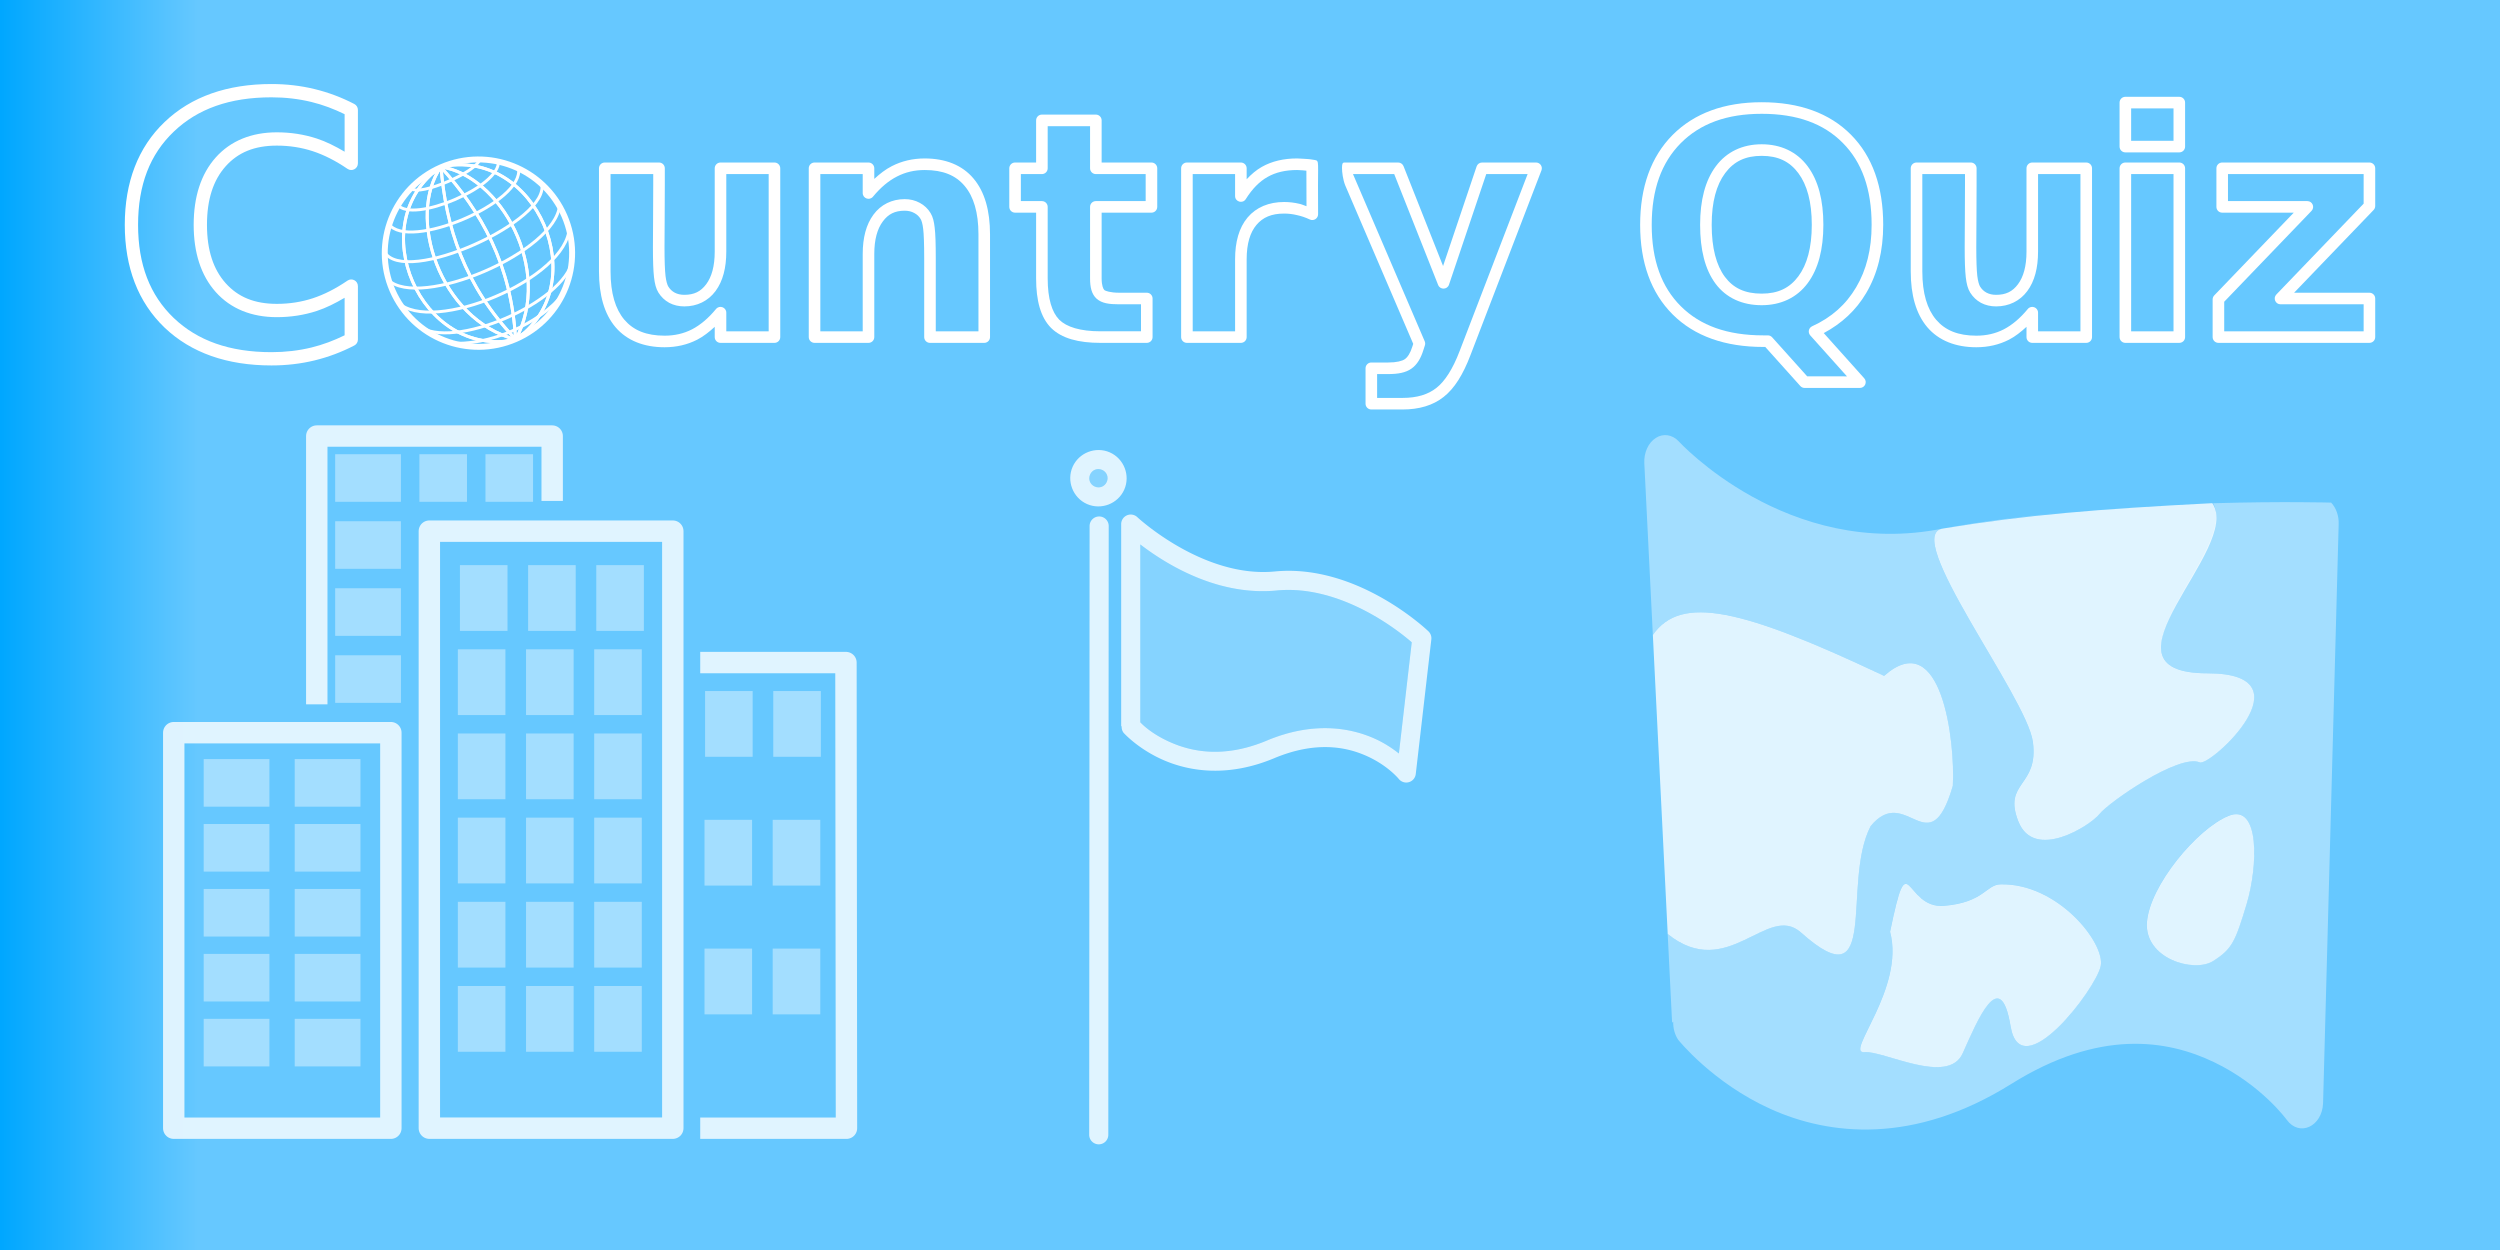 <?xml version="1.0" encoding="UTF-8" standalone="no"?>
<!-- Created with Inkscape (http://www.inkscape.org/) -->

<svg
   width="1080"
   height="540"
   viewBox="0 0 1080 540"
   version="1.1"
   id="svg1"
   xml:space="preserve"
   inkscape:version="1.3.2 (091e20ef0f, 2023-11-25)"
   sodipodi:docname="banner.svg"
   xmlns:inkscape="http://www.inkscape.org/namespaces/inkscape"
   xmlns:sodipodi="http://sodipodi.sourceforge.net/DTD/sodipodi-0.dtd"
   xmlns:xlink="http://www.w3.org/1999/xlink"
   xmlns="http://www.w3.org/2000/svg"
   xmlns:svg="http://www.w3.org/2000/svg"><rect x="0" y="0" width="1080" height="540" fill="#333333" stroke="none"/><sodipodi:namedview
     id="namedview1"
     pagecolor="#ffffff"
     bordercolor="#000000"
     borderopacity="0.45"
     inkscape:showpageshadow="2"
     inkscape:pageopacity="0.0"
     inkscape:pagecheckerboard="0"
     inkscape:deskcolor="#d1d1d1"
     inkscape:document-units="px"
     inkscape:zoom="1.0070441"
     inkscape:cx="536.22277"
     inkscape:cy="198.10452"
     inkscape:window-width="1920"
     inkscape:window-height="1131"
     inkscape:window-x="0"
     inkscape:window-y="0"
     inkscape:window-maximized="1"
     inkscape:current-layer="text" /><defs
     id="defs1"><rect
       x="232.269"
       y="-65.877"
       width="976.408"
       height="160.31"
       id="rect37" /><linearGradient
       id="linearGradient2"
       x1="0.301"
       x2="85.699"
       y1="43"
       y2="43"
       gradientUnits="userSpaceOnUse"><stop
         stop-color="#00a7ff"
         offset="2e-8"
         id="stop3" /><stop
         stop-color="#66c8ff"
         offset="1"
         id="stop4" /></linearGradient><linearGradient
       inkscape:collect="always"
       xlink:href="#linearGradient2"
       id="linearGradient7-1"
       gradientUnits="userSpaceOnUse"
       x1="0.301"
       y1="43"
       x2="85.699"
       y2="43" /><linearGradient
       inkscape:collect="always"
       xlink:href="#linearGradient2"
       id="linearGradient43"
       gradientUnits="userSpaceOnUse"
       x1="0.301"
       y1="43"
       x2="85.699"
       y2="43" /></defs><rect
     style="font-variation-settings:normal;opacity:1;vector-effect:none;fill:url(#linearGradient43);fill-opacity:1;stroke:none;stroke-width:1;stroke-linecap:round;stroke-linejoin:round;stroke-miterlimit:4;stroke-dasharray:none;stroke-dashoffset:0;stroke-opacity:1;-inkscape-stroke:none"
     id="background"
     width="1080"
     height="540"
     x="0"
     y="0" /><g
     inkscape:groupmode="layer"
     id="layer1"><g
       fill="#ffffff"
       fill-opacity="0.4"
       id="cities"
       transform="matrix(0.924,0,0,0.924,35.566,153.08)"><g
         transform="translate(17.99,21.947)"
         style="font-variation-settings:normal;paint-order:markers stroke fill"
         id="g12"><g
           fill="#ffffff"
           fill-opacity="0.4"
           id="g11"><g
             transform="translate(1.31,-0.7)"
             id="g2"><rect
               x="37.438"
               y="167.98"
               width="30.74"
               height="22.244"
               style="paint-order:markers stroke fill"
               id="rect1-3" /><rect
               x="79.992"
               y="167.98"
               width="30.74"
               height="22.244"
               style="paint-order:markers stroke fill"
               id="rect2" /></g><g
             transform="translate(1.31,29.66)"
             id="g4"><rect
               x="37.438"
               y="167.98"
               width="30.74"
               height="22.244"
               style="paint-order:markers stroke fill"
               id="rect3" /><rect
               x="79.992"
               y="167.98"
               width="30.74"
               height="22.244"
               style="paint-order:markers stroke fill"
               id="rect4" /></g><g
             transform="translate(1.31,60.02)"
             id="g6"><rect
               x="37.438"
               y="167.98"
               width="30.74"
               height="22.244"
               style="paint-order:markers stroke fill"
               id="rect5" /><rect
               x="79.992"
               y="167.98"
               width="30.74"
               height="22.244"
               style="paint-order:markers stroke fill"
               id="rect6" /></g><g
             transform="translate(1.31,90.38)"
             id="g8"><rect
               x="37.438"
               y="167.98"
               width="30.74"
               height="22.244"
               style="paint-order:markers stroke fill"
               id="rect7" /><rect
               x="79.992"
               y="167.98"
               width="30.74"
               height="22.244"
               style="paint-order:markers stroke fill"
               id="rect8" /></g><g
             transform="translate(1.31,120.74)"
             id="g10"><rect
               x="37.438"
               y="167.98"
               width="30.74"
               height="22.244"
               style="paint-order:markers stroke fill"
               id="rect9" /><rect
               x="79.992"
               y="167.98"
               width="30.74"
               height="22.244"
               style="paint-order:markers stroke fill"
               id="rect10" /></g></g><rect
           x="24.75"
           y="154.93"
           width="101.51"
           height="184.92"
           fill="none"
           stroke="#ffffff"
           stroke-linecap="round"
           stroke-linejoin="round"
           stroke-opacity="0.8"
           stroke-width="10"
           style="paint-order:markers stroke fill"
           id="rect11" /></g><g
         transform="translate(-6.266,22.321)"
         style="font-variation-settings:normal;paint-order:markers stroke fill"
         id="g31"><g
           fill="#ffffff"
           fill-opacity="0.4"
           id="g30"><g
             transform="translate(0.512)"
             id="g14"><rect
               transform="rotate(90)"
               x="76.227"
               y="-204.54"
               width="30.74"
               height="22.244"
               style="paint-order:markers stroke fill"
               id="rect12" /><rect
               transform="rotate(90)"
               x="76.227"
               y="-236.42"
               width="30.74"
               height="22.244"
               style="paint-order:markers stroke fill"
               id="rect13" /><rect
               transform="rotate(90)"
               x="76.227"
               y="-268.29"
               width="30.74"
               height="22.244"
               style="paint-order:markers stroke fill"
               id="rect14" /></g><g
             transform="translate(-0.463,39.353)"
             id="g17"><rect
               transform="rotate(90)"
               x="76.227"
               y="-204.54"
               width="30.74"
               height="22.244"
               style="paint-order:markers stroke fill"
               id="rect15" /><rect
               transform="rotate(90)"
               x="76.227"
               y="-236.42"
               width="30.74"
               height="22.244"
               style="paint-order:markers stroke fill"
               id="rect16" /><rect
               transform="rotate(90)"
               x="76.227"
               y="-268.29"
               width="30.74"
               height="22.244"
               style="paint-order:markers stroke fill"
               id="rect17" /></g><g
             transform="translate(-0.463,78.707)"
             id="g20"><rect
               transform="rotate(90)"
               x="76.227"
               y="-204.54"
               width="30.74"
               height="22.244"
               style="paint-order:markers stroke fill"
               id="rect18" /><rect
               transform="rotate(90)"
               x="76.227"
               y="-236.42"
               width="30.74"
               height="22.244"
               style="paint-order:markers stroke fill"
               id="rect19" /><rect
               transform="rotate(90)"
               x="76.227"
               y="-268.29"
               width="30.74"
               height="22.244"
               style="paint-order:markers stroke fill"
               id="rect20" /></g><g
             transform="translate(-0.463,118.06)"
             id="g23"><rect
               transform="rotate(90)"
               x="76.227"
               y="-204.54"
               width="30.74"
               height="22.244"
               style="paint-order:markers stroke fill"
               id="rect21" /><rect
               transform="rotate(90)"
               x="76.227"
               y="-236.42"
               width="30.74"
               height="22.244"
               style="paint-order:markers stroke fill"
               id="rect22" /><rect
               transform="rotate(90)"
               x="76.227"
               y="-268.29"
               width="30.74"
               height="22.244"
               style="paint-order:markers stroke fill"
               id="rect23" /></g><g
             transform="translate(-0.463,157.41)"
             id="g26"><rect
               transform="rotate(90)"
               x="76.227"
               y="-204.54"
               width="30.74"
               height="22.244"
               style="paint-order:markers stroke fill"
               id="rect24" /><rect
               transform="rotate(90)"
               x="76.227"
               y="-236.42"
               width="30.74"
               height="22.244"
               style="paint-order:markers stroke fill"
               id="rect25" /><rect
               transform="rotate(90)"
               x="76.227"
               y="-268.29"
               width="30.74"
               height="22.244"
               style="paint-order:markers stroke fill"
               id="rect26" /></g><g
             transform="translate(-0.463,196.77)"
             id="g29"><rect
               transform="rotate(90)"
               x="76.227"
               y="-204.54"
               width="30.74"
               height="22.244"
               style="paint-order:markers stroke fill"
               id="rect27" /><rect
               transform="rotate(90)"
               x="76.227"
               y="-236.42"
               width="30.74"
               height="22.244"
               style="paint-order:markers stroke fill"
               id="rect28" /><rect
               transform="rotate(90)"
               x="76.227"
               y="-268.29"
               width="30.74"
               height="22.244"
               style="paint-order:markers stroke fill"
               id="rect29" /></g></g><rect
           x="168.51"
           y="60.338"
           width="113.82"
           height="279.13"
           fill="none"
           stroke="#ffffff"
           stroke-linecap="round"
           stroke-linejoin="round"
           stroke-opacity="0.8"
           stroke-width="10"
           style="paint-order:markers stroke fill"
           id="rect30" /></g><g
         transform="translate(-15.901,23.331)"
         style="font-variation-settings:normal;paint-order:markers stroke fill"
         id="g38"><g
           fill="#ffffff"
           fill-opacity="0.4"
           id="g37"><rect
             transform="rotate(90)"
             x="134.08"
             y="-329.3"
             width="30.74"
             height="22.244"
             style="paint-order:markers stroke fill"
             id="rect31" /><rect
             transform="rotate(90)"
             x="134.08"
             y="-361.18"
             width="30.74"
             height="22.244"
             style="paint-order:markers stroke fill"
             id="rect32" /><g
             transform="translate(-0.264,60.21)"
             id="g34"><rect
               transform="rotate(90)"
               x="134.08"
               y="-329.3"
               width="30.74"
               height="22.244"
               style="paint-order:markers stroke fill"
               id="rect33" /><rect
               transform="rotate(90)"
               x="134.08"
               y="-361.18"
               width="30.74"
               height="22.244"
               style="paint-order:markers stroke fill"
               id="rect34" /></g><g
             transform="translate(-0.264,120.42)"
             id="g36"><rect
               transform="rotate(90)"
               x="134.08"
               y="-329.3"
               width="30.74"
               height="22.244"
               style="paint-order:markers stroke fill"
               id="rect35" /><rect
               transform="rotate(90)"
               x="134.08"
               y="-361.18"
               width="30.74"
               height="22.244"
               style="paint-order:markers stroke fill"
               id="rect36" /></g></g><path
           d="m 304.79,120.77 h 68.132 l 0.239,217.7 h -68.371"
           fill="none"
           stroke="#ffffff"
           stroke-linejoin="round"
           stroke-opacity="0.8"
           stroke-width="10"
           id="path37" /></g><g
         transform="translate(3.9,-1.5)"
         style="font-variation-settings:normal;paint-order:markers stroke fill"
         id="g43"><path
           d="M 105.71,165.14 V 39.7 h 110.06 v 30.341"
           fill="none"
           stroke="#ffffff"
           stroke-linejoin="round"
           stroke-opacity="0.8"
           stroke-width="10"
           id="path38" /><g
           fill="#ffffff"
           fill-opacity="0.4"
           id="g42"><rect
             x="114.31"
             y="48.192"
             width="30.74"
             height="22.244"
             stop-color="#ffffff"
             style="font-variation-settings:normal;-inkscape-stroke:none;paint-order:markers stroke fill"
             id="rect38" /><rect
             x="114.31"
             y="79.526"
             width="30.74"
             height="22.244"
             stop-color="#ffffff"
             style="font-variation-settings:normal;-inkscape-stroke:none;paint-order:markers stroke fill"
             id="rect39" /><rect
             x="114.31"
             y="110.86"
             width="30.74"
             height="22.244"
             stop-color="#ffffff"
             style="font-variation-settings:normal;-inkscape-stroke:none;paint-order:markers stroke fill"
             id="rect40" /><rect
             x="114.32"
             y="142.19"
             width="30.74"
             height="22.244"
             stop-color="#ffffff"
             style="font-variation-settings:normal;-inkscape-stroke:none;paint-order:markers stroke fill"
             id="rect41" /><path
             d="m 153.69,48.192 v 22.244 h 22.244 V 48.192 Z"
             stop-color="#ffffff"
             style="font-variation-settings:normal;-inkscape-stroke:none;paint-order:markers stroke fill"
             id="path41" /><path
             d="m 184.58,48.192 v 22.244 h 22.244 V 48.192 Z"
             stop-color="#ffffff"
             style="font-variation-settings:normal;-inkscape-stroke:none;paint-order:markers stroke fill"
             id="path42" /></g></g></g><g
       transform="matrix(0.673,-0.231,0.231,0.673,344.37,238.396)"
       fill="#ffffff"
       id="flags"><path
         d="m 187.31,11.536 c -1.403,0.055 -2.785,0.661 -3.846,1.809 -2.122,2.295 -1.99,5.7 0.305,7.822 2.295,2.122 5.7,1.988 7.822,-0.307 2.122,-2.295 1.99,-5.7 -0.305,-7.822 -1.147,-1.061 -2.573,-1.557 -3.977,-1.502 z"
         fill-opacity="0.2"
         style="paint-order:markers stroke fill"
         id="path1" /><path
         d="m 198.51,63.375 -35.061,102.13 c 1.028,2.211 4.658,9.542 13.996,17.986 10.854,9.816 27.984,19.254 55.07,17.463 30.137,-1.993 50.35,8.843 62.48,20.301 4.852,4.583 8.196,9.121 10.811,13.141 l 29.303,-61.316 c -3.649,-6.372 -28.094,-47 -67.389,-56.381 -35.281,-8.423 -58.621,-37.36 -69.211,-53.328 z"
         fill-opacity="0.2"
         style="paint-order:markers stroke fill"
         id="path2" /><g
         fill-opacity="0.8"
         id="g5"><path
           d="m 180.4,39.213 a 5.801,5.801 0 0 0 -7.373,3.6 l -120.22,349.5 a 5.801,5.801 0 0 0 3.6,7.373 5.801,5.801 0 0 0 7.373,-3.6 l 120.22,-349.5 a 5.801,5.801 0 0 0 -3.598,-7.373 z"
           color="#ffffff"
           style="-inkscape-stroke:none"
           id="path3" /><path
           transform="rotate(42.762)"
           d="m 149.29,-131.9 c -9.396,0 -17.137,7.743 -17.137,17.139 0,9.396 7.741,17.137 17.137,17.137 9.396,0 17.137,-7.741 17.137,-17.137 0,-9.396 -7.741,-17.139 -17.137,-17.139 z m 0,11.604 c 3.126,0 5.535,2.409 5.535,5.535 0,3.126 -2.409,5.535 -5.535,5.535 -3.126,0 -5.535,-2.409 -5.535,-5.535 0,-3.126 2.409,-5.535 5.535,-5.535 z"
           color="#ffffff"
           fill-rule="evenodd"
           style="-inkscape-stroke:none"
           id="path4" /><path
           d="m 196.6,44.037 a 5.802,5.802 0 0 0 -5.059,3.9 l -39.887,116.19 0.371,-0.094 a 5.802,5.802 0 0 0 -0.242,4.205 c 0,0 5.163,12.364 17.877,23.861 12.714,11.497 33.462,22.428 63.619,20.434 27.107,-1.792 43.542,7.52 53.748,17.16 10.206,9.64 13.713,19.338 13.713,19.338 a 5.802,5.802 0 0 0 10.686,0.516 l 35.506,-74.301 a 5.802,5.802 0 0 0 -0.1,-5.201 c 0,0 -27.017,-52.835 -76.418,-64.629 -42.558,-10.16 -68.236,-58.268 -68.236,-58.268 a 5.802,5.802 0 0 0 -5.578,-3.113 z m 1.908,19.338 c 10.59,15.968 33.93,44.905 69.211,53.328 39.294,9.381 63.74,50.009 67.389,56.381 l -29.303,61.316 c -2.614,-4.02 -5.959,-8.558 -10.811,-13.141 -12.13,-11.457 -32.343,-22.294 -62.48,-20.301 -27.087,1.791 -44.216,-7.647 -55.07,-17.463 -9.338,-8.445 -12.968,-15.775 -13.996,-17.986 z"
           color="#ffffff"
           style="-inkscape-stroke:none"
           id="path5" /></g></g><g
       id="maps"
       transform="matrix(0.75,0,0,0.75,710.325,187.964)"><g
         transform="matrix(1,0,0,1.264,0.008,-52.776)"
         fill="#ffffff"
         fill-opacity="0.8"
         id="g5-5"><path
           d="m 177.71,201.59 c 1.423,-20.198 -6.431,-73.329 -39.593,-50.117 -82.13,-30.696 -116.91,-37.099 -133.18,-18.651 2.383,37.953 6.092,97.014 8.558,136.28 34.622,21.991 57.402,-14.353 76.718,-0.712 46.209,32.632 23.064,-22.535 40.18,-48.477 20.527,-19.705 33.7,18.512 47.316,-18.326 z"
           color="#ffffff"
           style="-inkscape-stroke:none"
           id="path2-3" /><path
           d="m 215.47,217.8 c 9.031,18.199 41.318,1.994 46.721,-3.384 5.402,-5.378 45.758,-27.556 57.745,-23.525 5.994,2.015 64.592,-40.588 4.548,-40.588 -69.767,0 20.522,-56.986 2.717,-77.532 -66.873,2.715 -107,5.335 -155.01,11.543 -24.807,2.355 48.137,76.652 51.64,97.225 3.503,20.573 -17.399,18.062 -8.368,36.262 z"
           color="#ffffff"
           style="-inkscape-stroke:none"
           id="path3-5" /><path
           d="m 141.58,268.08 c 8.675,25.772 -26.185,55.588 -14.923,54.826 11.262,-0.762 48.307,15.434 56.752,0.53 8.445,-14.904 21.659,-40.474 27.566,-12.364 5.907,28.11 49.321,-17.035 51.925,-27.433 2.604,-10.398 -24.743,-37.779 -57.713,-37.167 -8.407,0.156 -9.487,8.271 -32.595,9.792 -23.108,1.521 -20.088,-30.053 -31.013,11.818 z"
           color="#ffffff"
           style="-inkscape-stroke:none"
           id="path4-6" /><path
           d="m 289.53,263.77 c -1.48,16.603 27.093,23.146 38.101,17.65 11.008,-5.496 12.843,-9.008 19.33,-26.048 6.487,-17.04 7.747,-45.994 -10.45,-40.102 -18.196,5.892 -45.502,31.898 -46.981,48.501 z"
           color="#ffffff"
           style="-inkscape-stroke:none"
           id="path5-2" /></g><path
         d="M 13.462,0.102 C 11.164,-0.235 8.789,0.261 6.634,1.635 L 6.63,1.643 c -4.309,2.748 -6.908,8.476 -6.607,14.564 l 4.914,98.896 c 16.272,-23.316 51.048,-15.225 133.17,23.571 33.16,-29.337 41.015,37.815 39.592,63.342 h -0.002 c -13.615,46.559 -26.788,-1.742 -47.314,23.162 -17.115,32.788 6.028,102.51 -40.178,61.269 -19.315,-17.239 -42.094,28.691 -76.714,0.901 l 2.539,51.11 0.637,-0.602 c -0.108,3.818 0.924,7.55 2.889,10.454 0,0 19.772,24.811 53.355,39.914 33.585,15.102 82.148,20.733 138.48,-14.493 50.635,-31.663 89.626,-25.613 116.91,-12.493 27.287,13.119 41.754,33.128 41.754,33.128 7.231,9.955 20.375,3.982 20.935,-9.514 l 8.98,-333.44 c 0.199,-4.807 -1.409,-9.452 -4.338,-12.528 9.6e-4,0.012 -27.857,-0.804 -68.026,0.368 15.133,26.735 -72.096,97.941 -3.148,97.941 60.041,0 1.444,53.845 -4.549,51.299 -11.986,-5.095 -52.34,22.936 -57.742,29.733 -5.403,6.798 -37.688,27.28 -46.719,4.278 -9.031,-23.003 11.869,-19.832 8.367,-45.834 -3.503,-26.002 -76.444,-119.9 -51.639,-122.88 -89.84,18.214 -152.36,-50.219 -152.36,-50.219 -1.848,-1.962 -4.069,-3.133 -6.367,-3.471 z m 158.72,53.69 c 23.022,-3.763 44.251,-6.672 67.436,-9.074 -22.289,2.192 -45.171,5.101 -67.436,9.074 z m 168.92,164.53 c 13.297,0.264 11.712,32.146 5.834,51.664 -6.487,21.537 -8.322,25.977 -19.329,32.923 -11.008,6.946 -39.577,-1.323 -38.1,-22.305 1.481,-20.984 28.784,-53.854 46.978,-61.301 1.706,-0.698 3.241,-1.007 4.617,-0.98 z m -190.44,40.165 c 3.686,0.165 8.196,13.77 21.915,12.629 23.107,-1.922 24.185,-12.18 32.593,-12.377 32.969,-0.773 60.315,33.83 57.711,46.974 -2.605,13.143 -46.014,70.201 -51.922,34.673 -5.907,-35.528 -19.12,-3.209 -27.565,15.628 -8.445,18.837 -45.488,-1.632 -56.75,-0.669 -11.262,0.963 23.596,-36.721 14.921,-69.294 4.438,-21.499 6.575,-27.677 9.097,-27.564 z"
         fill="#ffffff"
         fill-opacity="0.4"
         stroke-width="1.124"
         style="-inkscape-stroke:none"
         id="path1-7" /></g><g
       id="text"
       transform="translate(3.257)"><path
         style="color:#000000;-inkscape-font-specification:'DejaVu Sans Bold';fill:#ffffff;stroke-width:1.149;stroke-linecap:round;stroke-linejoin:round;-inkscape-stroke:none"
         d="m 114.016,36.301 c -19.128,0 -34.719,5.441 -46.177,16.423 -7.69e-4,7.37e-4 -0.001,0.002 -0.002,0.002 -7.7e-4,7.32e-4 -0.001,0.002 -0.002,0.002 -11.46,10.937 -17.186,25.97 -17.186,44.398 0,18.381 5.729,33.411 17.186,44.395 0.001,0.001 0.003,0.003 0.005,0.004 11.459,10.934 27.048,16.349 46.177,16.349 6.446,0 12.659,-0.724 18.624,-2.176 5.956,-1.45 11.686,-3.602 17.17,-6.447 0.951,-0.494 1.548,-1.477 1.548,-2.548 v -23.106 c 2.5e-4,-2.307 -2.582,-3.673 -4.489,-2.373 -5.148,3.512 -10.169,6.049 -15.053,7.645 -4.887,1.598 -10.033,2.4 -15.483,2.4 -9.656,0 -16.759,-2.954 -22.088,-8.915 -5.328,-5.96 -8.092,-14.202 -8.092,-25.228 0,-11.079 2.766,-19.35 8.092,-25.307 5.329,-5.961 12.432,-8.913 22.088,-8.913 5.45,0 10.596,0.803 15.483,2.4 4.884,1.597 9.905,4.133 15.053,7.645 1.906,1.299 4.489,-0.066 4.489,-2.373 V 47.473 c 1e-5,-1.072 -0.597,-2.054 -1.548,-2.548 -5.484,-2.846 -11.215,-4.997 -17.17,-6.447 -5.965,-1.452 -12.178,-2.176 -18.624,-2.176 z m 0,5.743 c 6.017,0 11.766,0.673 17.267,2.012 4.961,1.208 9.718,3.016 14.333,5.274 v 16.206 c -4.013,-2.358 -8.018,-4.381 -12.013,-5.687 -5.482,-1.792 -11.253,-2.685 -17.269,-2.685 -10.883,0 -19.932,3.629 -26.368,10.829 -6.44,7.204 -9.554,17.082 -9.554,29.134 0,12.005 3.117,21.857 9.554,29.058 6.436,7.199 15.485,10.829 26.368,10.829 6.016,0 11.787,-0.893 17.269,-2.685 3.995,-1.306 8,-3.328 12.013,-5.687 v 16.203 c -4.615,2.258 -9.371,4.068 -14.333,5.276 -5.501,1.339 -11.25,2.012 -17.267,2.012 -18.058,0 -31.933,-4.955 -42.208,-14.757 l -0.005,-0.004 C 61.528,127.518 56.392,114.336 56.392,97.126 c 0,-17.264 5.139,-30.446 15.412,-40.247 0.001,-0.002 0.003,-0.003 0.005,-0.004 10.277,-9.853 24.15,-14.831 42.208,-14.831 z"
         id="letter-C" /><g
         transform="matrix(0.843,0,0,0.843,109.375,21.449)"
         fill="none"
         stroke="#ffffff"
         id="letter-o"><circle
           transform="rotate(-23.44)"
           cx="60.882"
           cy="140.06"
           r="48"
           stroke-linecap="round"
           stroke-linejoin="round"
           stroke-width="3.044"
           id="circle6" /><g
           stroke-width="1.522"
           id="g25"><path
             d="m 92.373,60.003 c 2.487,30.702 11.69,60.637 38.401,88.57"
             id="path6" /><path
             d="m 92.373,60.003 c -41.179,28.426 -10.372,99.082 38.401,88.57"
             id="path7" /><path
             d="m 92.373,60.003 c -17.771,25.296 -0.934,78.312 38.401,88.57"
             id="path8" /><path
             d="m 92.216,60.071 c 20.711,22.801 36.27,49.98 38.401,88.57"
             id="path9" /><path
             d="m 92.216,60.071 c 48.896,-10.628 79.412,60.155 38.401,88.57"
             id="path10" /><path
             d="m 92.216,60.071 c 30.611,4.319 57.8,52.847 38.401,88.57"
             id="path11" /><path
             d="m 92.373,60.003 c 2.487,30.702 11.69,60.637 38.401,88.57"
             id="path12" /><path
             d="m 92.373,60.003 c -41.179,28.426 -10.372,99.082 38.401,88.57"
             id="path13" /><path
             d="m 92.373,60.003 c -17.771,25.296 -0.934,78.312 38.401,88.57"
             id="path14" /><path
             d="m 92.216,60.071 c 20.711,22.801 36.27,49.98 38.401,88.57"
             id="path15" /><path
             d="m 92.216,60.071 c 48.896,-10.628 79.412,60.155 38.401,88.57"
             id="path16" /><path
             d="m 92.216,60.071 c 30.611,4.319 57.8,52.847 38.401,88.57"
             id="path17" /><path
             d="m 153.17,79.658 c -2.019,24.275 -71.727,53.626 -87.931,38.317"
             id="path18" /><path
             d="m 143.89,68.432 c 5.47,18.916 -70.548,53.383 -80.575,35.027"
             id="path19" /><path
             d="M 112.31,56.025 C 111.086,62.639 81.234,75.408 77.107,71.123"
             id="path20" /><path
             d="M 121.79,57.112 C 123.097,70.184 77.785,89.323 70.168,79.487"
             id="path21" /><path
             d="m 132.05,60.576 c 3.734,17.701 -56.869,42.898 -66.361,28.743"
             id="path22" /><path
             d="m 158.11,91.088 c -0.701,26.26 -70.547,55.403 -87.931,38.317"
             id="path23" /><path
             d="m 159.7,107.97 c -3.763,21.501 -61.922,46.832 -78.991,33.434"
             id="path24" /><path
             d="m 155.12,124.94 c -11.217,15.188 -39.014,27.456 -58.308,25.28"
             id="path25" /></g></g><path
         style="color:#000000;-inkscape-font-specification:'DejaVu Sans Bold';fill:#ffffff;stroke-linecap:round;stroke-linejoin:round;-inkscape-stroke:none"
         d="m 258.002,70.207 c -1.381,1.38e-4 -2.5,1.119 -2.5,2.5 v 44.531 c 0,10.223 2.279,18.38 7.17,24.143 0.003,0.003 0.005,0.006 0.008,0.01 4.937,5.76 12.237,8.621 21.168,8.621 5.083,0 9.823,-1.087 14.094,-3.27 0.003,-0.002 0.007,-0.004 0.01,-0.006 2.652,-1.37 5.14,-3.324 7.551,-5.551 v 4.438 c 1.4e-4,1.381 1.119,2.5 2.5,2.5 h 23.307 c 1.381,-1.4e-4 2.5,-1.119 2.5,-2.5 V 72.707 c -1.4e-4,-1.381 -1.119,-2.5 -2.5,-2.5 H 308.002 c -1.381,1.38e-4 -2.5,1.119 -2.5,2.5 v 36.002 c 0,6.292 -1.318,10.903 -3.672,14.066 -2.361,3.172 -5.232,4.592 -9.453,4.592 -1.646,0 -2.987,-0.326 -4.158,-0.941 -1.14,-0.622 -2.033,-1.459 -2.775,-2.641 v -0.002 c -0.383,-0.608 -0.914,-2.193 -1.195,-4.562 -0.279,-2.39 -0.439,-6.587 -0.439,-12.4 0,-1.978 0.023,-5.95 0.066,-11.895 0.043,-5.994 0.064,-10.969 0.064,-14.928 v -7.291 c -1.4e-4,-1.381 -1.119,-2.5 -2.5,-2.5 z m 2.5,5 h 18.438 v 4.791 c 0,3.94 -0.021,8.905 -0.064,14.891 -0.043,5.948 -0.066,9.917 -0.066,11.932 0,5.903 0.144,10.168 0.473,12.986 l 0.002,0.004 c 0.326,2.752 0.837,4.901 1.93,6.637 1.164,1.851 2.742,3.354 4.633,4.381 0.008,0.005 0.017,0.009 0.025,0.014 1.951,1.03 4.165,1.525 6.506,1.525 5.501,0 10.27,-2.313 13.465,-6.605 3.202,-4.302 4.66,-10.064 4.66,-17.053 V 75.207 h 18.307 V 143.123 h -18.307 v -8.047 c 10e-4,-2.344 -2.935,-3.401 -4.428,-1.594 -3.345,4.047 -6.823,6.953 -10.408,8.807 -5.4e-4,2.7e-4 -0.001,-2.8e-4 -0.002,0 -3.542,1.81 -7.438,2.723 -11.816,2.723 -7.906,0 -13.45,-2.304 -17.367,-6.871 -0.001,-0.001 -0.003,-0.002 -0.004,-0.004 -3.871,-4.567 -5.975,-11.423 -5.975,-20.898 z"
         id="letter-u" /><path
         style="color:#000000;-inkscape-font-specification:'DejaVu Sans Bold';fill:#ffffff;stroke-linecap:round;stroke-linejoin:round;-inkscape-stroke:none"
         d="m 396.219,68.449 c -5.126,0 -9.911,1.109 -14.223,3.334 -2.658,1.345 -5.149,3.285 -7.562,5.504 v -4.58 c -1.4e-4,-1.381 -1.119,-2.5 -2.5,-2.5 H 348.627 c -1.381,1.38e-4 -2.5,1.119 -2.5,2.5 v 72.916 c 1.4e-4,1.381 1.119,2.5 2.5,2.5 h 23.307 c 1.381,-1.4e-4 2.5,-1.119 2.5,-2.5 v -35.873 c 0,-6.292 1.318,-10.903 3.672,-14.066 0.003,-0.004 0.007,-0.008 0.01,-0.012 2.365,-3.215 5.23,-4.645 9.443,-4.645 1.634,0 2.958,0.338 4.125,0.986 0.015,0.009 0.031,0.017 0.047,0.025 1.18,0.623 2.045,1.442 2.734,2.592 0.005,0.008 0.009,0.016 0.014,0.023 0.355,0.577 0.837,2.043 1.076,4.234 0.002,0.015 0.004,0.03 0.006,0.045 0.269,2.114 0.436,6.452 0.436,12.705 v 26.758 7.227 c 1.4e-4,1.381 1.119,2.5 2.5,2.5 h 23.438 c 1.381,-1.4e-4 2.5,-1.119 2.5,-2.5 v -44.4 c 0,-10.218 -2.276,-18.372 -7.162,-24.135 l -0.004,-0.004 c -4.853,-5.772 -12.12,-8.635 -21.049,-8.635 z m 0,5 c 7.909,0 13.399,2.3 17.227,6.855 0.003,0.003 0.005,0.006 0.008,0.01 3.876,4.567 5.98,11.427 5.98,20.908 v 41.9 h -18.438 v -4.727 -26.758 c 0,-6.322 -0.137,-10.649 -0.475,-13.311 -0.281,-2.566 -0.751,-4.605 -1.775,-6.277 -1.128,-1.877 -2.728,-3.393 -4.66,-4.418 -1.952,-1.079 -4.178,-1.605 -6.527,-1.605 -5.507,0 -10.278,2.344 -13.469,6.68 -5.6e-4,7.62e-4 -10e-4,0.001 -0.002,0.002 -3.196,4.301 -4.654,10.058 -4.654,17.041 v 33.373 H 351.127 V 75.207 h 18.307 v 8.176 c -0.001,2.344 2.935,3.401 4.428,1.594 3.345,-4.047 6.82,-6.928 10.398,-8.736 0.007,-0.003 0.013,-0.006 0.019,-0.01 3.585,-1.851 7.521,-2.781 11.939,-2.781 z"
         id="letter-n" /><path
         style="color:#000000;-inkscape-font-specification:'DejaVu Sans Bold';fill:#ffffff;stroke-linecap:round;stroke-linejoin:round;-inkscape-stroke:none"
         d="m 446.843,49.504 c -1.381,1.38e-4 -2.5,1.119 -2.5,2.5 v 18.203 h -9.09 c -1.381,1.38e-4 -2.5,1.119 -2.5,2.5 v 16.666 c 1.4e-4,1.381 1.119,2.5 2.5,2.5 h 9.09 v 28.424 c 0,9.547 1.934,16.785 6.451,21.354 0.006,0.007 0.013,0.014 0.019,0.021 4.569,4.517 11.806,6.451 21.354,6.451 h 19.988 c 1.381,-1.3e-4 2.5,-1.119 2.5,-2.5 v -16.666 c -1.4e-4,-1.381 -1.119,-2.5 -2.5,-2.5 h -11.98 c -3.728,0 -5.905,-0.767 -6.344,-1.137 -0.488,-0.455 -1.182,-1.992 -1.182,-5.023 V 91.873 h 21.523 c 1.381,-1.38e-4 2.5,-1.119 2.5,-2.5 V 72.707 c -1.4e-4,-1.381 -1.119,-2.5 -2.5,-2.5 H 472.65 V 52.004 c -1.4e-4,-1.381 -1.119,-2.5 -2.5,-2.5 z m 2.5,5 h 18.307 v 18.203 c 1.4e-4,1.381 1.119,2.5 2.5,2.5 h 21.523 v 11.666 h -21.523 c -1.381,1.38e-4 -2.5,1.119 -2.5,2.5 v 30.924 c 0,3.717 0.639,6.767 2.842,8.756 0.012,0.011 0.023,0.021 0.035,0.031 2.269,1.976 5.411,2.373 9.648,2.373 h 9.48 v 11.666 h -17.488 c -8.849,0 -14.671,-1.884 -17.83,-5.002 -3.114,-3.16 -4.994,-8.981 -4.994,-17.824 V 89.373 c -1.4e-4,-1.381 -1.119,-2.5 -2.5,-2.5 h -9.09 V 75.207 h 9.09 c 1.381,-1.38e-4 2.5,-1.119 2.5,-2.5 z"
         id="letter-t" /><path
         id="letter-r"
         style="color:#000000;-inkscape-font-specification:'DejaVu Sans Bold';fill:#ffffff;stroke-linecap:round;stroke-linejoin:round;-inkscape-stroke:none"
         d="m 557.084,68.449 c -5.762,0 -10.886,1.185 -15.223,3.641 h -0.002 c -0.002,0.001 -0.004,0.003 -0.006,0.004 -2.377,1.336 -4.532,3.188 -6.555,5.346 v -4.732 c -1.4e-4,-1.381 -1.119,-2.5 -2.5,-2.5 h -23.307 c -1.381,1.38e-4 -2.5,1.119 -2.5,2.5 v 72.916 c 1.4e-4,1.381 1.119,2.5 2.5,2.5 h 23.307 c 1.381,-1.4e-4 2.5,-1.119 2.5,-2.5 v -33.594 c 0,-6.786 1.515,-11.631 4.23,-14.861 l 0.002,-0.002 c 2.768,-3.284 6.502,-4.902 11.953,-4.902 1.845,0 3.663,0.214 5.473,0.646 0.021,0.005 0.042,0.011 0.062,0.016 1.841,0.392 3.698,1.021 5.58,1.902 1.661,0.776 3.565,-0.44 3.559,-2.273 l -0.039,-12.475 c 0,-11.563 0.573,-10.598 -2.215,-11.092 -1.924,-0.341 -2.439,-0.246 -4.123,-0.402 -0.896,-0.083 -1.848,-0.137 -2.697,-0.137 z m 0,5 c 0.689,0 1.456,0.039 2.301,0.119 0.04,0.004 0.079,0.006 0.119,0.008 0.334,0.016 1.092,0.111 1.598,0.158 l 0.047,15.352 c -1.021,-0.338 -2.032,-0.821 -3.061,-1.041 -2.173,-0.517 -4.38,-0.781 -6.604,-0.781 -6.527,0 -12.037,2.243 -15.779,6.684 l -0.002,0.002 c -3.707,4.409 -5.404,10.545 -5.404,18.08 v 31.094 H 511.992 V 75.207 h 18.307 v 9.479 c -8.9e-4,2.511 3.286,3.456 4.619,1.328 2.828,-4.509 5.972,-7.643 9.393,-9.564 0.003,-0.002 0.005,-0.004 0.008,-0.006 3.474,-1.969 7.68,-2.994 12.766,-2.994 z"
         sodipodi:nodetypes="sccccccccccccsccscccccsssscccccsccsccccccccscc" /><path
         id="letter-y"
         style="color:#000000;-inkscape-font-specification:'DejaVu Sans Bold';fill:#ffffff;stroke-linecap:round;stroke-linejoin:round;-inkscape-stroke:none"
         d="m 576.487,72.515 c -0.007,1.812 0.395,5.075 1.392,7.566 l 29.377,68.467 -0.363,1.127 c -0.003,0.011 -0.007,0.022 -0.01,0.033 -0.9,2.934 -2.092,4.64 -3.262,5.447 -0.008,0.005 -0.016,0.01 -0.023,0.016 -1.068,0.755 -3.466,1.43 -7.15,1.43 h -7.291 c -1.381,1.4e-4 -2.5,1.119 -2.5,2.5 v 15.299 c 1.4e-4,1.381 1.119,2.5 2.5,2.5 h 13.477 c 7.123,0 13.152,-1.753 17.754,-5.418 4.685,-3.653 8.426,-9.71 11.598,-18.061 l 0.004,-0.008 30.66,-79.809 c 0.629,-1.637 -0.58,-3.396 -2.334,-3.396 h -23.307 c -1.073,-9e-6 -2.026,0.685 -2.369,1.701 L 620.15,114.918 603.068,71.785 c -0.378,-0.953 -1.299,-1.578 -2.324,-1.578 H 577.438 c -0.226,2.04e-4 -0.373,0.089 -0.498,0.182 -0.125,0.093 -0.445,0.314 -0.452,2.126 z m 4.744,2.693 h 17.814 l 18.971,47.898 c 0.858,2.164 3.949,2.083 4.693,-0.123 l 16.094,-47.775 h 17.873 l -29.359,76.42 c -10e-4,0.003 -0.003,0.006 -0.004,0.01 -2.989,7.873 -6.45,13.136 -10.006,15.906 -0.008,0.007 -0.016,0.013 -0.023,0.019 -3.556,2.837 -8.326,4.336 -14.65,4.336 H 591.656 v -10.299 h 4.791 c 4.209,0 7.533,-0.586 10.023,-2.342 2.47,-1.711 4.096,-4.513 5.191,-8.084 l 0.641,-1.984 c 0.186,-0.575 0.156,-1.198 -0.082,-1.754 z"
         sodipodi:nodetypes="zccccccsccccsccccccccccczzccccccccccsccsccccc" /><path
         style="color:#000000;-inkscape-font-specification:'DejaVu Sans Bold';fill:#ffffff;stroke-linecap:round;stroke-linejoin:round;-inkscape-stroke:none"
         d="m 757.784,44.164 c -16.06,-10e-7 -29.08,4.69 -38.492,14.148 -10e-4,0.001 -0.003,0.003 -0.004,0.004 -9.371,9.463 -14.004,22.581 -14.004,38.805 0,16.268 4.658,29.371 14.082,38.75 9.429,9.383 22.657,14.01 39.133,14.01 h 0.838 l 15.141,16.877 c 0.474,0.528 1.151,0.83 1.861,0.83 h 23.893 c 2.161,-0.001 3.303,-2.558 1.861,-4.168 l -17.49,-19.525 c 7.736,-4.137 13.952,-9.854 18.299,-17.244 4.946,-8.335 7.383,-18.235 7.383,-29.529 0,-16.386 -4.604,-29.549 -13.939,-38.934 l -0.004,-0.004 C 787.046,48.8 774.005,44.164 757.784,44.164 Z m 0,5 c 15.287,-10e-7 26.765,4.219 35.006,12.541 l 0.006,0.004 c 8.282,8.323 12.488,19.944 12.488,35.412 0,10.58 -2.253,19.515 -6.682,26.979 l -0.006,0.008 c -4.389,7.465 -10.645,13.028 -18.998,16.832 -1.535,0.699 -1.952,2.687 -0.826,3.943 l 15.861,17.705 H 777.454 L 762.313,145.711 c -0.474,-0.528 -1.151,-0.83 -1.861,-0.83 h -1.953 c -15.555,0 -27.24,-4.228 -35.605,-12.553 -8.371,-8.33 -12.609,-19.878 -12.609,-35.207 0,-15.284 4.218,-26.862 12.553,-35.281 l 0.002,-0.002 c 6.5e-4,-6.55e-4 0.001,-0.001 0.002,-0.002 8.383,-8.421 19.842,-12.672 34.943,-12.672 z m 0,13.164 c -8.254,0 -15.134,3.246 -19.777,9.469 -4.644,6.223 -6.812,14.739 -6.812,25.324 0,10.746 2.109,19.291 6.678,25.447 l 0.006,0.008 c 4.577,6.119 11.506,9.271 19.906,9.271 8.294,0 15.196,-3.242 19.842,-9.469 4.642,-6.221 6.811,-14.714 6.811,-25.258 0,-10.586 -2.167,-19.101 -6.811,-25.324 -4.646,-6.226 -11.547,-9.469 -19.842,-9.469 z m 0,5 c 7.07,0 12.06,2.401 15.834,7.459 3.776,5.061 5.818,12.433 5.818,22.334 0,9.856 -2.04,17.204 -5.818,22.268 -3.774,5.058 -8.764,7.459 -15.834,7.459 -7.221,0 -12.227,-2.359 -15.896,-7.26 -3.678,-4.955 -5.693,-12.38 -5.693,-22.467 0,-9.901 2.044,-17.273 5.82,-22.334 3.777,-5.061 8.746,-7.459 15.77,-7.459 z"
         id="letter-Q" /><path
         style="color:#000000;-inkscape-font-specification:'DejaVu Sans Bold';fill:#ffffff;stroke-linecap:round;stroke-linejoin:round;-inkscape-stroke:none"
         d="m 824.683,70.207 c -1.381,1.38e-4 -2.5,1.119 -2.5,2.5 v 44.531 c 0,10.223 2.279,18.38 7.17,24.143 0,0.003 0.01,0.006 0.01,0.01 4.937,5.76 12.239,8.621 21.17,8.621 5.082,0 9.823,-1.087 14.094,-3.27 0,-0.002 0.01,-0.004 0.01,-0.006 2.652,-1.37 5.14,-3.324 7.551,-5.551 v 4.438 c 10e-5,1.381 1.119,2.5 2.5,2.5 h 23.309 c 1.381,-1.4e-4 2.5,-1.119 2.5,-2.5 V 72.707 c -1e-4,-1.381 -1.119,-2.5 -2.5,-2.5 h -23.309 c -1.381,1.38e-4 -2.5,1.119 -2.5,2.5 v 36.002 c 0,6.292 -1.318,10.903 -3.672,14.066 -2.361,3.172 -5.232,4.592 -9.453,4.592 -1.647,0 -2.985,-0.328 -4.156,-0.943 -1.14,-0.622 -2.033,-1.457 -2.775,-2.639 v -0.002 c -0.383,-0.608 -0.914,-2.193 -1.195,-4.562 -0.279,-2.39 -0.438,-6.587 -0.438,-12.4 0,-1.978 0.021,-5.95 0.064,-11.895 0.043,-5.994 0.064,-10.969 0.064,-14.928 v -7.291 c -10e-5,-1.381 -1.119,-2.5 -2.5,-2.5 z m 2.5,5 h 18.438 v 4.791 c 0,3.94 -0.021,8.905 -0.064,14.891 -0.043,5.948 -0.064,9.917 -0.064,11.932 0,5.903 0.144,10.168 0.473,12.986 v 0.004 c 0.327,2.752 0.837,4.901 1.93,6.637 1.164,1.851 2.742,3.354 4.633,4.381 0.01,0.005 0.018,0.009 0.027,0.014 1.951,1.03 4.163,1.525 6.504,1.525 5.501,0 10.27,-2.313 13.465,-6.605 3.202,-4.302 4.66,-10.064 4.66,-17.053 V 75.207 h 18.309 V 143.123 h -18.309 v -8.047 c 0,-2.342 -2.932,-3.397 -4.426,-1.594 -3.345,4.047 -6.823,6.953 -10.408,8.807 -6e-4,2.7e-4 0,-2.8e-4 0,0 -3.542,1.81 -7.438,2.723 -11.816,2.723 -7.907,0 -13.452,-2.304 -17.369,-6.871 v -0.004 c -3.871,-4.567 -5.975,-11.423 -5.975,-20.898 z"
         id="letter-u2" /><g
         id="letter-i"
         transform="translate(0.287)"><path
           style="color:#000000;-inkscape-font-specification:'DejaVu Sans Bold';fill:#ffffff;stroke-linecap:round;stroke-linejoin:round;-inkscape-stroke:none"
           d="m 1093.855,-23.324 c -1.381,1.38e-4 -2.5,1.119 -2.5,2.5 v 72.916 c 1e-4,1.381 1.119,2.5 2.5,2.5 h 23.309 c 1.381,-1.38e-4 2.5,-1.119 2.5,-2.5 v -72.916 c -10e-5,-1.381 -1.119,-2.5 -2.5,-2.5 z m 2.5,5 h 18.309 v 67.916 h -18.309 z"
           transform="translate(-179.247,93.531)"
           id="path101" /><path
           style="color:#000000;-inkscape-font-specification:'DejaVu Sans Bold';fill:#ffffff;stroke-linecap:round;stroke-linejoin:round;-inkscape-stroke:none"
           d="m 1093.855,-51.711 c -1.381,1.38e-4 -2.5,1.119 -2.5,2.5 v 19.012 c 1e-4,1.381 1.119,2.5 2.5,2.5 h 23.309 c 1.381,-1.38e-4 2.5,-1.119 2.5,-2.5 v -19.012 c -10e-5,-1.381 -1.119,-2.5 -2.5,-2.5 z m 2.5,5 h 18.309 v 14.012 h -18.309 z"
           transform="translate(-179.247,93.531)"
           id="text3" /></g><path
         style="color:#000000;-inkscape-font-specification:'DejaVu Sans Bold';fill:#ffffff;stroke-linecap:round;stroke-linejoin:round;-inkscape-stroke:none"
         d="m 1135.978,-23.324 c -1.381,1.38e-4 -2.5,1.119 -2.5,2.5 v 16.666 c 10e-5,1.381 1.119,2.5 2.5,2.5 h 30.914 l -34.344,35.742 c -0.448,0.465 -0.699,1.086 -0.699,1.732 v 16.275 c 10e-5,1.381 1.119,2.5 2.5,2.5 h 65.234 c 1.381,-1.38e-4 2.5,-1.119 2.5,-2.5 V 35.426 c -10e-5,-1.381 -1.119,-2.5 -2.5,-2.5 h -32.543 l 34.346,-35.742 c 0.448,-0.466 0.697,-1.087 0.697,-1.732 V -20.824 c -10e-5,-1.381 -1.119,-2.5 -2.5,-2.5 z m 2.5,5 h 58.605 v 12.77 l -37.713,39.248 c -1.526,1.589 -0.401,4.232 1.803,4.232 h 35.91 v 11.666 h -60.234 V 36.822 l 37.715,-39.248 c 1.526,-1.589 0.401,-4.232 -1.803,-4.232 h -34.283 z"
         transform="translate(-179.247,93.531)"
         id="letter-z" /></g></g></svg>

